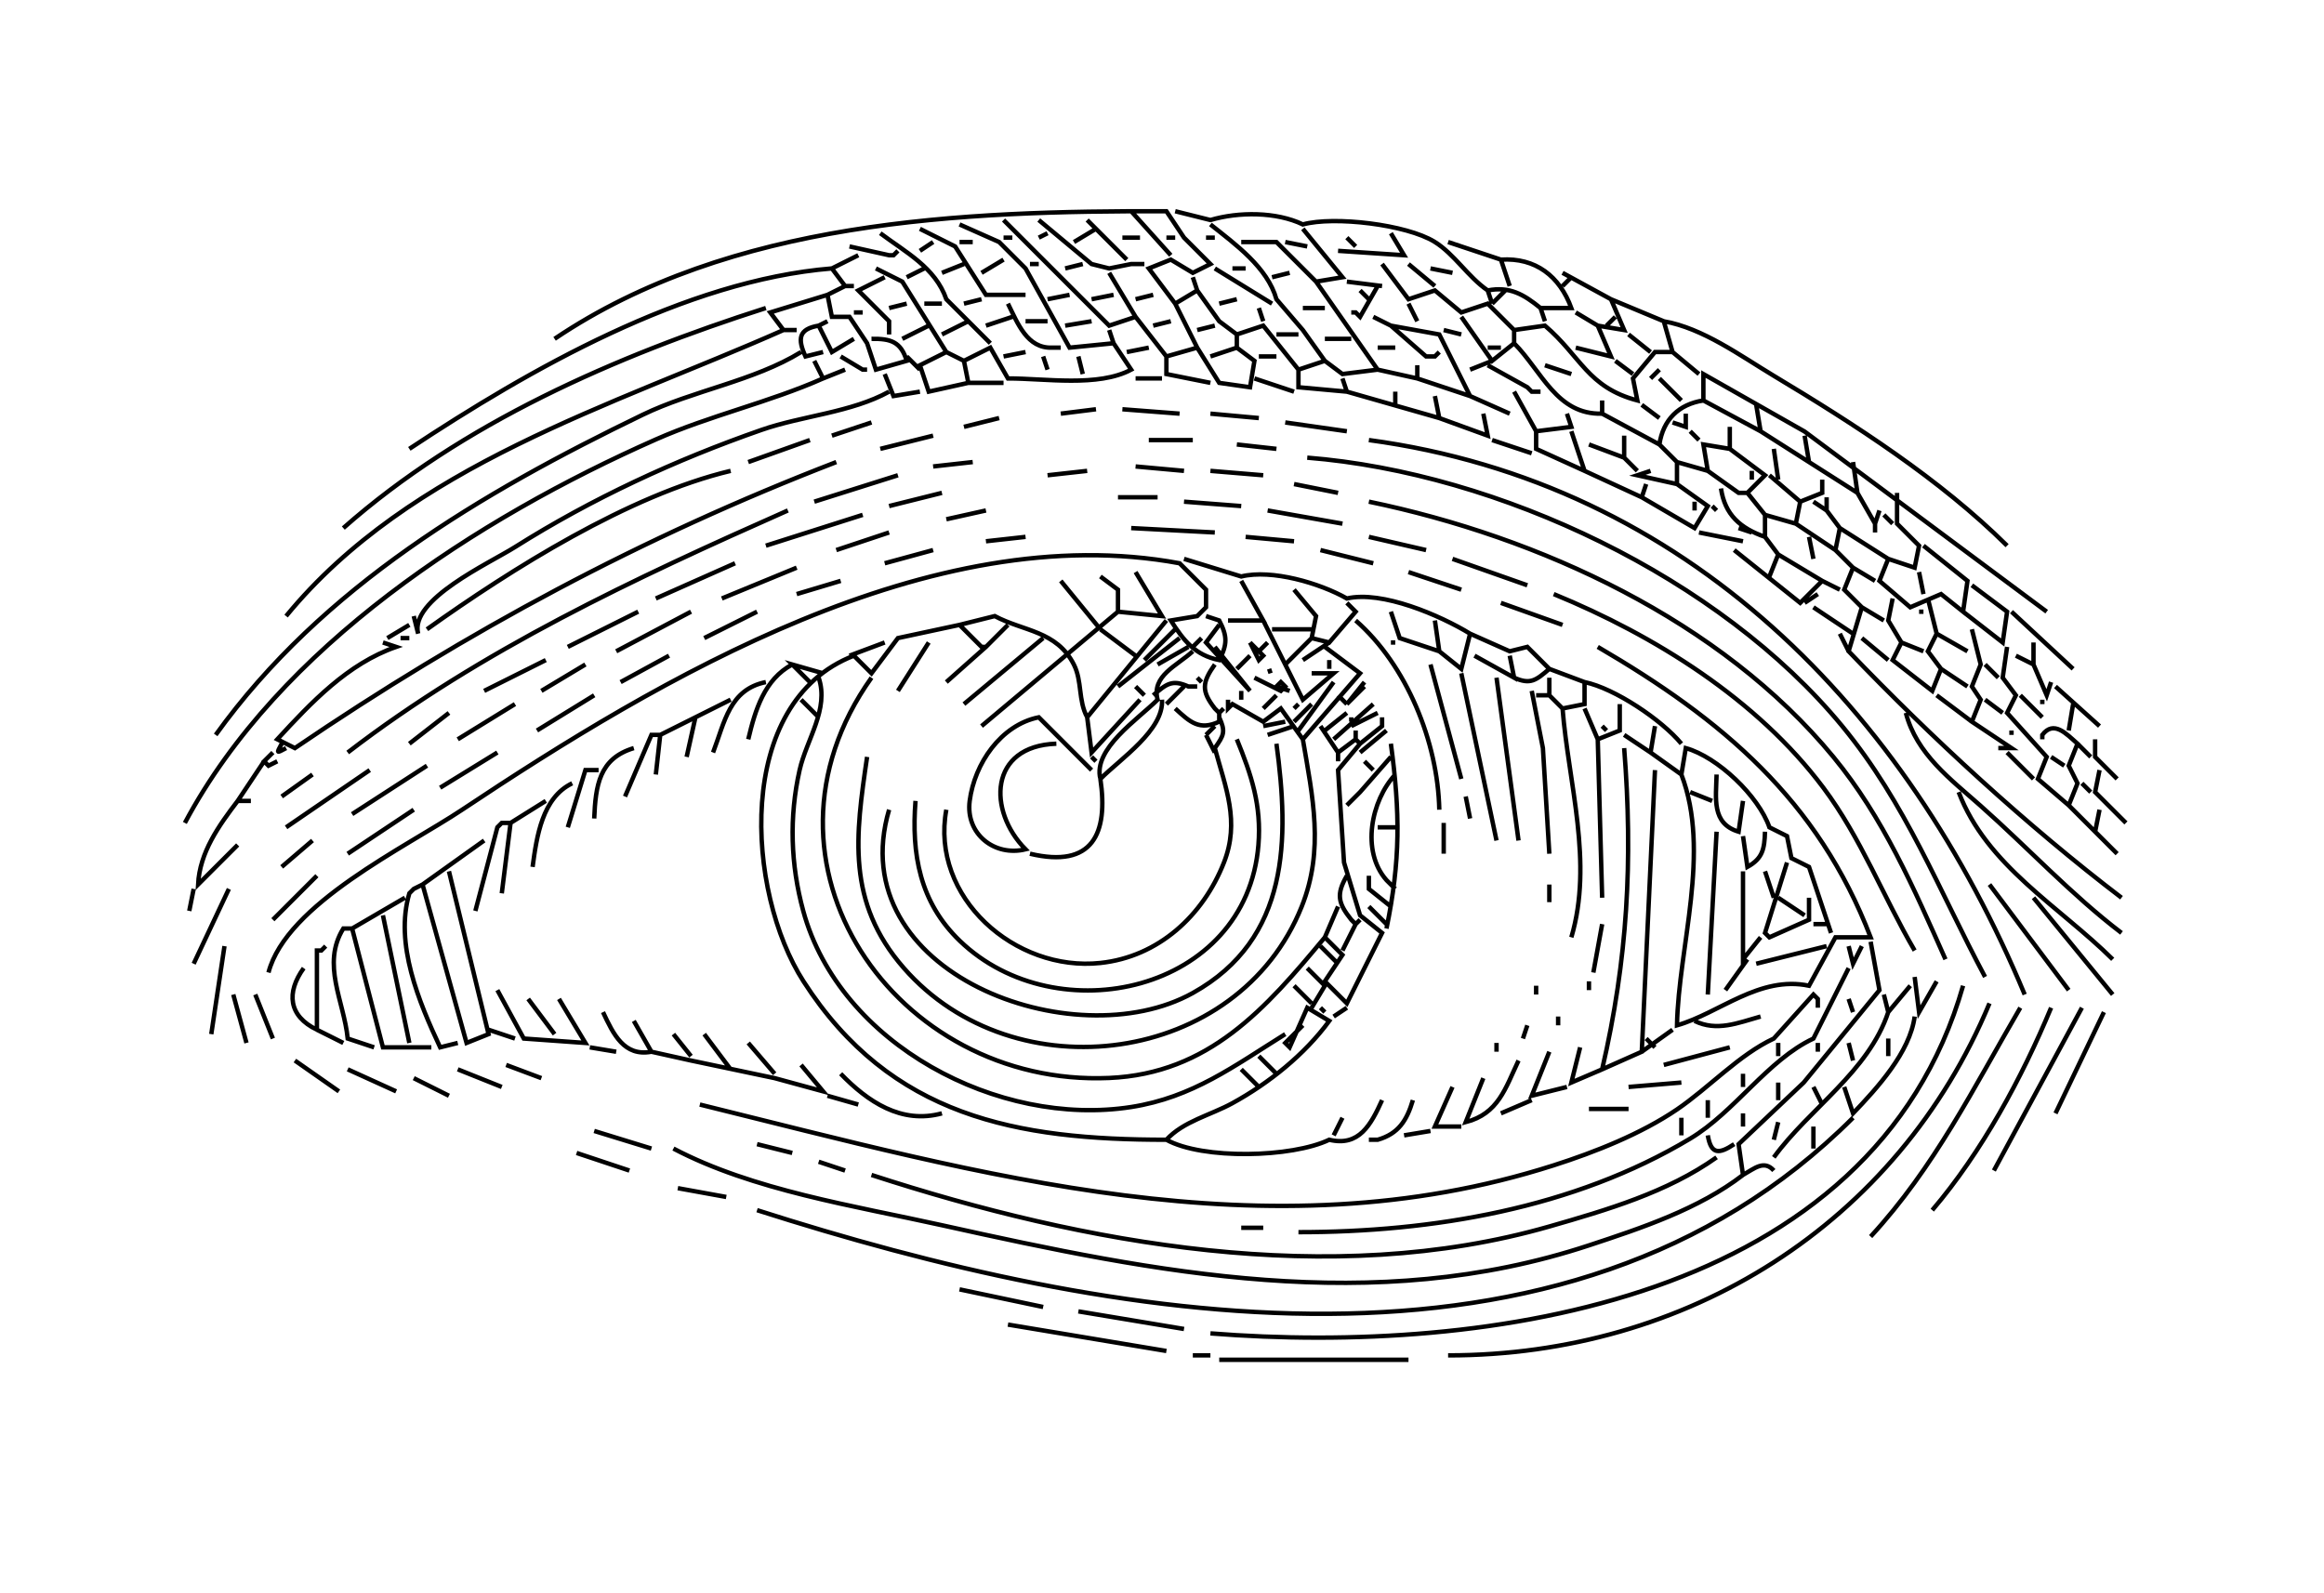 <?xml version="1.0" standalone="yes"?>
<svg xmlns="http://www.w3.org/2000/svg" width="528" height="362">
<path style="stroke:#000000; fill:none;" d="M126 77C166.019 50.025 218.527 47.877 265 48L269 54L275 60L271 62L266 59L261 61L267 69L272 66L277 73L281 76L287 74L295 84L301 82L305 85L313 84L322 86L334 90L327 76L316 74L324 81L325 81L326 81L327 80M257 48L266 58M267 48L275 50C281.387 48.112 289.964 48.095 296 51C303.079 49.054 319.558 51.016 325.907 54.938C330.443 57.741 333.456 62.87 338 66C342.969 65.025 346.175 66.889 350 70L357 70C354.35 62.78 348.892 58.493 341 59L329 55M228 50L252 74L258 72L265 81L272 79L277 87L284 88L285 82L281 79L275 81M236 50L248 60L252 61L257 60L258 60L259 60L260 60M247 50L256 59M218 51L227 55L233 61L243 79L253 78L257 84C249.465 88.02 237.466 85.982 229 86L225 79L219 82L215 80L209 83L211 89L220 87L219 82M275 51C280.667 55.516 287.952 60.746 290 68L296 75L301 82M209 52L217 56L224 67L233 67M249 52L244 55M296 52L305 63L299 64L313 84M200 53C205.784 57.345 212.502 60.791 215 68L225 78M316 53L319 58L304 57M228 54L230 54M236 54L238 53M255 54L259 54M265 54L267 54M274 54L276 54M282 55L290 55L299 64M306 54L308 56M212 55L209 57M218 55L221 55M292 55L297 56M193 56L202 58L203 58L204 57M195 58L189 61L192 65L188 67L189 72L193 72L197 78L199 84L206 82C204.697 77.65 202.356 76.934 198 77L198 77M228 59L223 62M341 59L343 65M219 60L214 62M234 60L236 60M242 61L246 60M314 60L320 68L326 66L332 71L338 69L344 75L351 74C359.218 81.019 360.659 87.991 372 91L371 86L376 80L380 80L378 73C386.932 74.592 395.321 80.792 403 85.4C421.339 96.403 440.781 108.907 456 124M320 60L326 65M93 102C120.286 83.945 155.568 63.731 189 61M199 61L205 64L215 80M210 61L206 63M276 61L289 69M280 61L283 61M325 61L330 62M252 62L258 72M289 63L293 62M355 62L366 68L378 73M201 63L195 66L202 73L202 74L202 75L202 76M271 63L272 66M357 63L355 65M306 64L314 65M192 65L194 65M313 65L309 72L308 71L307 71M309 66L311 68M338 66L339 69M342 66L339 69M65 140C93.225 105.628 139.139 92.226 178 75L175 71L188 67M238 68L243 67M248 68L253 67M258 68L262 67M219 69L223 68M277 69L281 68M366 68L369 75L363 74L366 81L358 79M210 69L214 69M229 69C231.251 73.55 233.359 79.189 239 79L240 79L241 79M267 69L272 79M320 69L322 73M78 120C105.026 96.125 139.856 80.918 174 70M202 70L206 69M286 70L287 73M296 70L301 70M350 70L351 73M194 71L196 71M358 71L363 74M230 72L224 74M312 72L316 74M332 72L339 82L344 78C350.318 84.393 353.688 94.283 364 94L377 101C377.869 95.367 381.367 91.869 387 91L387 85L410 98.062L465 139M367 72L365 74M194 77L189 80L186 74L188 73M220 73L214 76M233 73L238 73M242 74L248 73M262 74L266 73M187 80L183 81C181.191 77.016 181.384 74.773 186 74L186 74M211 74L205 77M272 75L276 74M178 75L181 75M252 75L253 78M290 76L295 76M328 75L332 76M344 75L344 78M281 76L281 79M370 76L375 80M301 77L307 77M338 79L341 79M256 80L261 79M313 79L317 79M182 80C171.284 86.594 157.442 88.722 146 94.258C109.352 111.991 73.229 133.301 49 167M228 81L233 80M380 80L386 85M191 81L196 84L197 84M206 81L209 84M237 81L238 84M245 81L246 85M265 81L265 85L275 87M286 81L290 81M185 82L187 86C174.729 91.433 161.359 94.398 149 99.862C108.507 117.765 63.344 146.905 42 187M339 82L334 84M367 82L371 85M322 83L322 86M338 83L347 88L348 89L349 89L350 89M351 83L357 85M192 84L187 86M295 84L295 88L306 89L327 95L326 90M377 84L375 86M201 85L203 90L209 89M258 86L264 86M285 86L294 89M305 86L306 89M377 86L382 91M220 87L228 87M202 89C193.454 93.737 182.277 94.463 173 97.695C153.446 104.509 134.537 113.266 117 124.319C111.165 127.996 93.004 136.279 95 144L94 140M317 89L317 92M344 89L349 98L357 97L356 94M334 90L343 94M364 91L364 94M387 91L400 98L399 92M373 92L377 95M241 94L249 93M255 93L268 94M275 94L286 95M383 94L383 97L380 96M219 97L227 95M327 95L338 99L337 94M189 99L198 96M292 96L306 98M393 97L393 102L387 101L388 107L381 105L381 110L372 108L375 107M349 98L349 102L360 107L357 98M384 98L386 100M400 98L411 105L410 99M200 102L212 99M369 99L369 104L361 101M170 105L184 100M261 100L271 100M311 100C383.43 109.761 433.063 161.299 460 226M339 100L348 103M281 101L290 102M377 101L381 105M393 102L401 108L397 112L401 117L408 119L409 114L402 108M403 102L404 109M297 104C340.576 107.468 390.795 131.305 418.536 165C433.039 182.615 440.462 202.233 451 222M369 104L372 107M87 146L90 147C78.988 150.827 70.691 159.65 63 168L67 170C106.056 143.432 145.936 121.998 190 105M212 106L221 105M411 105L422 112L421 105M258 106L269 107M97 143C116.169 129.311 142.924 112.481 166 107M238 108L247 107M275 107L287 108M360 107L373 113L374 110M388 107L395 112L396 112L397 112M398 107L398 109M204 108L185 114M414 109L414 112L409 114M294 110L304 112M381 110L388 115L385 120L373 113M391 111C391.878 117.005 395.429 120.065 401 122L401 117M202 115L214 112M422 112L426 119L427 116M431 112L431 119L436 124L435 129L429 127L427 132L434 138L441 135L446 139L447 132L437 124M254 113L263 113M415 113L415 116L412 114M269 114L282 115M311 114C349.759 122.021 390.997 140.979 416.536 172C427.899 185.801 434.806 201.851 442 218M385 114L385 116M389 115L390 116M179 116C144.294 131.384 109.345 147.675 79 171M215 118L224 116M288 116L305 119M415 116L418 120L429 127M174 124L196 117M428 117L430 119M408 119L417 125L418 120M426 119L426 121M257 120L276 121M395 120L398 121M202 121L190 125M386 121L396 123M224 123L233 122M283 122L294 123M311 122L324 125M401 122L404 126L414 132L409 137L394 125M411 122L412 127M201 128L212 125M300 125L312 128M417 125L421 129L419 134L423 138L420 148C438.586 167.42 460.545 187.653 482 204M404 126L402 131M61 221C65.072 205.403 92.237 192.505 105 184C149.801 154.147 211.521 117.515 268 128L274 134L274 138L272 140L266 141C268.91 145.566 271.51 148.892 277 150C278.871 146.424 278.871 144.576 277 141L274 140M269 127L282 131C288.944 129.303 299.855 132.507 306 136C314 134.148 327.155 139.822 334 144L343 148L347 147L352 152L360 155L360 160L355 161C356.357 178.047 362.041 195.951 357 213M330 127L347 133M149 136L167 128M164 136L181 129M421 129L426 132M258 130L264 140L254 139L223 165M320 130L332 134M436 130L437 135M250 131L254 134L254 139M181 135L191 132M241 132L250 143M282 132L287 141L279 141M414 132L418 134M448 133L456 139L455 146L446 139M294 134L299 140L298 145L302 146L308 139L306 137M353 135C375.962 144.421 399.244 158.936 414.255 179C422.841 190.477 427.83 203.715 435 216M413 135L410 137M430 136L429 141L432 146L430 150L439 157L441 152L438 148L440 144L438 136M341 137L355 142M412 138L421 144M423 138L428 141M129 147L145 139M140 148L157 139M160 145L172 139M316 139L318 145L327 148L332 152L334 144L334 144M436 139L437 139M457 139L471 152M229 142L224 147L223 147L218 142L226 140C232.506 143.477 240.082 143.318 243.972 151.004C245.896 154.805 244.92 159.103 247 163L265 141M287 141L296 159L303 153L298 153M308 141C319.547 151.122 326.67 168.526 327 184M326 141L327 148M93 142L88 145M296 233L292 237L293 238L297 229L302 232C296.378 239.669 288.318 246.12 280 250.688C275.024 253.421 268.867 254.799 265 259C231.027 259 202.376 253.844 182.547 223C169.517 202.732 166.651 159.577 194 149L198 153L204 145L218 142M277 142L274 146L284 157L276 147M250 143L258 149M267 143L260 150M289 143L298 143M448 143L450 151L448 156L450 159L448 164L457 170L454 170M418 144L420 148M440 144L447 148M93 145L91 145M237 145L219 160M268 145L254 156M273 145L271 147M298 145L292 151M423 145L429 150M193 149L201 146M211 146L204 157M284 146L287 149L286 150L284 146M288 146L286 148M302 146L296 150M316 146L317 146M432 146L437 148M462 146L462 151L465 158L466 155M224 147L215 155M263 151L270 147M301 147L309 153L296 168L291 161L287 164L280 160L279 161L279 159M363 147C391.263 163.496 413.014 181.74 425 213L417 213L411 224C399.68 221.641 390.651 230.242 381 233C381.373 214.938 388.748 193.674 382 176L383 170C390.253 172.031 399.525 180.869 402 188L406 190L407 195L411 197L416 212M456 147L455 154L458 158L456 162L465 172L463 177L470 183L472 178L470 174L472 169C469.404 166.715 466.609 163.596 464 167L464 168M271 148C267.343 151.343 261.602 153.564 263 159C258.51 163.49 248.273 170.175 250 177C254.601 172.399 264.462 165.863 264 159M141 155L152 149M284 149L281 152M335 149L344 154L343 149M458 149L462 151M110 157L124 150M184 155L180 151L187 153M302 150L302 152M133 151L123 157M170 168C171.586 161.308 173.66 154.389 180 151M276 151C273.106 155.094 272.885 157.001 276 161L277 162L278 161M288.333 152L288.667 153L288.333 152M325 151L332 177M451 151L454 154M352 152C348.957 154.609 347.709 155.651 344 154L344 154M441 152L447 156M262 158C265.043 155.391 266.291 154.349 270 156L271 156L272 156M332 153L340 191M186 154C188.428 161.159 183.236 168.024 181.665 175C179.273 185.622 179.616 196.487 182.49 207C190.8 237.402 226.932 256.257 257 251.561C270.977 249.378 280.378 242.238 292 235M198 154C167.959 196.197 203.542 247.067 252 244.961C274.693 243.974 287.574 229.176 301 213L305 217L301 223L306 228L314 212L309 208L305.356 196L304 175L309 169L308 168L304 171L300 165M272 154L273 155M285 154L291 157L292 156L291 155L290 156L293 157M340 154L345 191M352 154L352 158L355 161M162 171C164.648 164.094 165.718 156.677 174 155M303 155L295 166M310 155L306 160L310 156M360 155C366.853 156.406 377.594 163.636 382 169M258 156L260 158M269 156L265 160M467 156L477 165M282 157L282 159M348 157L350.539 170L352 194M122 166L135 158M304 158L306 160M349 158L352 158M440 158L448 164M459 158L464 163M156 172L158 163L166 159M182 159L186 163M259 159L248 171L247 163M287 161L290 158M294 161L295 160M312 160L303 168M451 159L455 162M464 159L464 160M117 160L104 168M298 160L294 164M368 160L368 166L363 168L360 161M471 160L470 166M267 161C270.451 164.18 272.509 166.06 277 164L277 162M313 162L307 165M102 162L93 169M301 166L306 162M433 162C435.423 171.343 443.174 177.078 450 183.129C460.718 192.63 470.592 203.308 482 212M149 176L150 167L158 163M240 169C224.65 169.498 224.346 184.243 233 193C225.941 194.72 219.337 189.514 220.306 182C221.397 173.534 227.374 164.74 236 163L248 175M277 163C278.484 166.269 278.088 167.058 276 170C278.465 179.036 281.733 186.678 278.073 196C273.325 208.095 263.188 217.415 250 218.826C230.604 220.903 211.311 203.883 215 184M307 163L307 164M314 163L314 165L309 169M274 167L276 165M287 165L292 164M294 165L288 167L288 167M364 165L365 166M376 165L375 171L382 176M308 166L308 168M315 166L309 171M457 166L457 167M142 181L148 167L149 167L150 167M274 167L276 171M369 167L375 171M281 168C284.336 176.134 286.629 183.056 285.907 192C283.203 225.475 240.1 235.003 218.09 213.826C208.914 204.997 207.051 194.038 208 182M296 168C298.211 181.061 300.925 193.045 295.743 206C281.322 242.051 230.461 248.765 205.326 219.961C192.25 204.976 194.375 189.853 197 172M363 168L364 204M476 168L476 172L481 177M64 169C62.804 171.242 62.758 171.196 65 170M290 169C292.897 190.513 293.108 213.326 271 225.651C244.062 240.669 191.021 221.144 202 184M316 169C318.097 184.574 318.201 195.494 315 211M472 169L475 172M135 186C135.321 178.535 136.117 172.363 144 170M369 170C371.014 195.518 369.791 217.969 364 243L373 239L376 175M63 173L61 174L60 173L62 171L62 171M113 171L100 179M304 171L304 173M456 171L462 177M248 172L249 173M316 172L309 180L308 181L307 182L306 183M466 172L469 174M60 173L54 182L57 182M310 173L312 175M97 174L80 185M84 175L65 188M129 188L133 175L134 175L135 175L136 175M477 175L476 180L483 187M71 176L64 181M317 176C311.502 181.946 309.182 193.414 315 200L316 201L317 202M390 176C389.879 181.444 388.808 187.121 395 189L396 182M250 177C251.825 189.41 248.287 197.401 234 194M121 197C121.939 190.036 123.19 181.282 130 178M473 178L475 180M384 180L389 182M445 180C451.326 196.691 467.857 205.958 480 218M333 181L334 186M54 182C49.668 187.677 45.38 193.695 45 201L54 192M114 203L116 187L124 182M470 183L481 194M94 184L79 194M477 184L476 189M108 207L113 188L114 187L115 187L116 187M328 187L328 194M313 188L318 188M390 189L388 226M401 189C400.875 192.878 400.498 195.072 397 197L396 190M71 191L64 197M102 198L111 235L106 237L96 201L110 191M406 196L401 212L402 213L411 209L411 204M396 198L396 218L400 213M401 198L403 204M72 199L62 209M306 199C303.549 203.222 303.981 205.224 307 209L308 210L309 209M311 199L311 202L316 206M104 237L100 238C95.177 227.689 89.605 214.484 93 203L94 202L96 201M352 201L352 205M452 201L470 225M44 202L43 207M52 202L44 219M98 238L87 238L80 211L92 204M404 204L410 208M462 204L480 226M304 206L301 213M311 206L315 210M87 208L93 237M308 210L305 216M364 210L362 221M412 210L415 210M85 238L79 236C78.146 227.478 72.969 219.152 78 211L80 211M425 214L427 225L409.791 246.004L395 260L396 267C398.614 265.515 400.784 263.519 403 266L403 266M51 215L48 235M300 215L304 219M399 219L415 215M420 215L421 219L423 215M69 220C65.008 225.55 65.531 230.882 72 234L72 216L73 216L74 215M397 218L392 225M297 220L301 224L298 229M420 220L412 236C401.637 240.846 394.15 252.653 384 258.743C357.51 274.637 325.38 280 295 280M435 222L436 230L440 223M361 223L361 225M294 224L298 228M349 224L349 226M428 226L429 230L434 224M446 224C425.449 295.891 337.418 307.926 275 303M113 225L119 236L133 237L127 227M159 251C222.918 266.754 287.734 285.697 353 264.806C362.379 261.803 372.852 257.658 381 252.113C388.294 247.149 395.102 239.678 403 236L412 226L413 227L413 229M53 226L56 237M58 226L62 236M120 227L126 235M420 227L421 230M452 228C431.054 278.311 383.127 308 329 308M300 229L301 230M306 229L303 231M459 229C448.318 247.302 439.552 265.199 425 281M466 229C459.347 244.981 450.254 261.804 439 275M473 229L453 266M137 230C139.353 235.029 141.789 240.155 148 239L157 241L176 245L187 248L182 242M429 230C424.501 243.565 411.017 251.944 403 263M478 230L467 253M354 231L354 233M385 232C390.05 234.475 394.813 232.461 400 231M435 231C433.912 239.139 426.523 247.224 421 253L419 247M144 232L148 239M347 233L346 236M72 234L78 237M111 234L117 236M380 234L373 239M153 235L157 240M160 235L166 243M374 236L376 238M429 236L429 240M170 237L176 244M340 237L340 239M404 237L404 240M413 237L413 239M420 237L421 241M134 238L140 239M359 238L357 246L364 243M393 238L378 242M352 239L348 249L356 247M286 240L290 244M67 241L77 248M345 241C341.983 247.373 340.419 253.057 333 255L337 245M115 242L123 245M79 243L90 248M104 243L114 247M282 243L286 247M191 244C197.095 250.298 204.767 255.537 214 253M396 244L396 247M94 245L102 249M370 247L382 246M404 246L404 250M330 247L326 256L332 256M412 247L414 251M188 249L195 251M314 250C311.467 255.561 308.809 260.641 302 259C293.52 263.081 273.222 263.558 265 259M321 250C319.633 254.598 317.734 257.639 313 259L312 259L311 259M388 250L388 254M341 253L348 250M361 252L370 252M396 253L396 256M305 254L303 258M382 254L382 258M421 254C355.626 319.374 251.533 300.431 172 275M404 255L403 259M412 256L412 261M135 257L148 261M319 258L325 257M388 258C388.742 262.397 390.539 262.304 394 260L394 260M172 260L180 262M153 261C171.006 270.488 194.247 274.037 214 278.424C262.851 289.274 312.011 299.168 361 282.999C372.924 279.064 385.963 274.742 396 267M131 262L143 266M390 263C378.849 270.939 365.019 274.967 352 278.709C302.339 292.983 246.34 282.729 198 267M186 264L192 266M154 270L165 272M282 279L287 279M218 293L237 297M245 298L269 302M229 301L265 307M271 308L275 308M277 309L320 309"/>
</svg>
